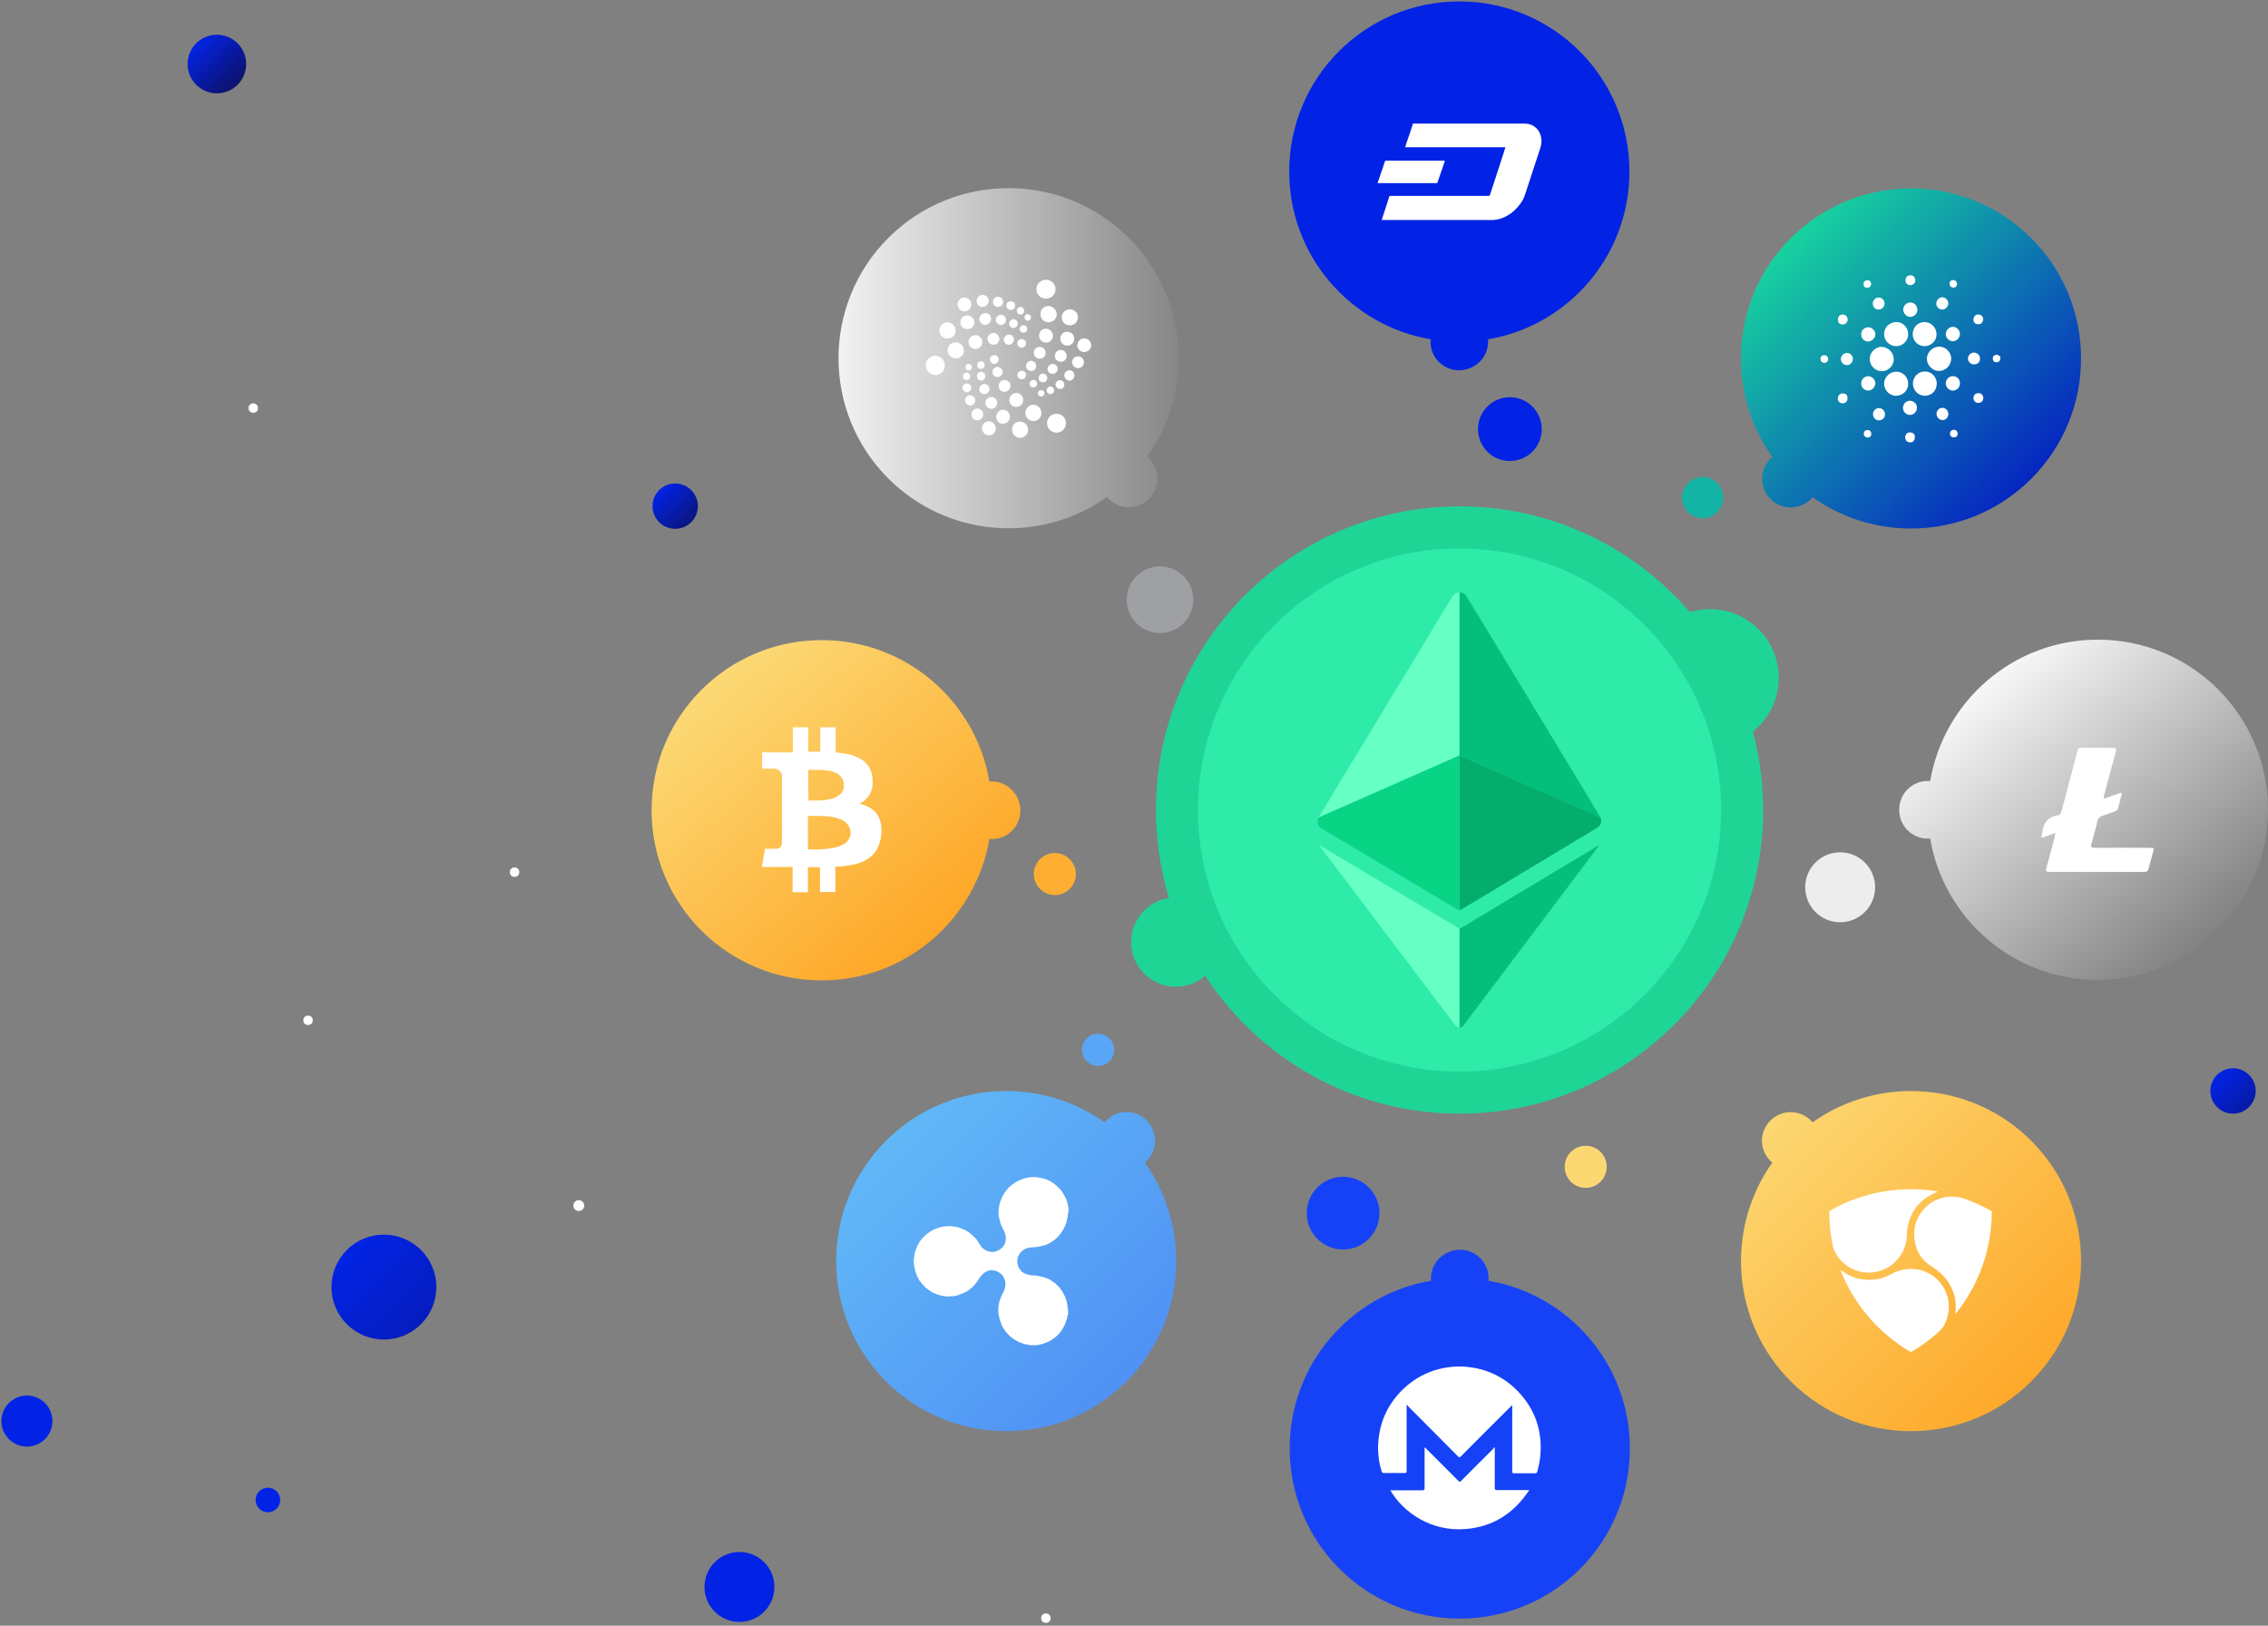 <?xml version="1.0" encoding="UTF-8"?>
<svg width="480px" height="344px" viewBox="0 0 480 344" version="1.1" xmlns="http://www.w3.org/2000/svg" xmlns:xlink="http://www.w3.org/1999/xlink">
    <rect x="0" y="0" width="480" height="344" fill="#808080" stroke="none"/>
    <!-- Generator: Sketch 48.2 (47327) - http://www.bohemiancoding.com/sketch -->
    <title>Header-Illustration</title>
    <desc>Created with Sketch.</desc>
    <defs>
        <linearGradient x1="14.782%" y1="14.712%" x2="85.633%" y2="85.564%" id="linearGradient-1">
            <stop stop-color="#0223E5" offset="0%"></stop>
            <stop stop-color="#0A157E" offset="100%"></stop>
        </linearGradient>
        <linearGradient x1="14.508%" y1="14.491%" x2="85.359%" y2="85.342%" id="linearGradient-2">
            <stop stop-color="#0223E5" offset="0%"></stop>
            <stop stop-color="#071AA6" offset="100%"></stop>
        </linearGradient>
        <linearGradient x1="14.524%" y1="14.85%" x2="85.192%" y2="85.519%" id="linearGradient-3">
            <stop stop-color="#0223E5" offset="0%"></stop>
            <stop stop-color="#0C126A" offset="100%"></stop>
        </linearGradient>
        <linearGradient x1="14.735%" y1="14.728%" x2="85.391%" y2="85.384%" id="linearGradient-4">
            <stop stop-color="#0223E5" offset="0%"></stop>
            <stop stop-color="#051DBE" offset="100%"></stop>
        </linearGradient>
        <linearGradient x1="13.483%" y1="14.553%" x2="78.707%" y2="85.259%" id="linearGradient-5">
            <stop stop-color="#FCD975" offset="0%"></stop>
            <stop stop-color="#FEA727" offset="100%"></stop>
        </linearGradient>
        <linearGradient x1="88.358%" y1="82.341%" x2="17.623%" y2="11.607%" id="linearGradient-6">
            <stop stop-color="#4F90F5" offset="0%"></stop>
            <stop stop-color="#61B9F6" offset="100%"></stop>
        </linearGradient>
        <linearGradient x1="8.636%" y1="8.669%" x2="85.319%" y2="85.352%" id="linearGradient-7">
            <stop stop-color="#FCD975" offset="0%"></stop>
            <stop stop-color="#FEA727" offset="100%"></stop>
        </linearGradient>
        <linearGradient x1="21.234%" y1="14.696%" x2="86.458%" y2="85.401%" id="linearGradient-8">
            <stop stop-color="#F7F7F7" offset="0%"></stop>
            <stop stop-color="#828282" offset="100%"></stop>
        </linearGradient>
        <linearGradient x1="11.61%" y1="17.604%" x2="82.345%" y2="88.339%" id="linearGradient-9">
            <stop stop-color="#17DA9D" offset="0%"></stop>
            <stop stop-color="#051EC2" offset="100%"></stop>
        </linearGradient>
        <linearGradient x1="-0.015%" y1="50.064%" x2="100.012%" y2="50.064%" id="linearGradient-10">
            <stop stop-color="#F7F7F7" offset="0%"></stop>
            <stop stop-color="#828282" offset="100%"></stop>
        </linearGradient>
    </defs>
    <g id="index" stroke="none" stroke-width="1" fill="none" fill-rule="evenodd" transform="translate(-728, -143)">
        <g id="Header-Illustration" transform="translate(728, 143)" fill-rule="nonzero">
            <circle id="Oval" fill="#1ED596" cx="361.9" cy="143.45" r="14.55"></circle>
            <circle id="Oval" fill="#1ED596" cx="308.9" cy="171.4" r="64.25"></circle>
            <circle id="Oval" fill="#2EEBA9" cx="308.9" cy="171.4" r="55.35"></circle>
            <path d="M308.9,159.85 L308.9,125.35 C308.3,125.35 307.75,125.65 307.4,126.2 L279.1,172.9 C279.05,172.95 279.05,173 279.05,173.05 C279.1,173 279.2,172.95 279.3,172.9 L308.9,159.85 Z" id="Shape" fill="#66FFC4"></path>
            <path d="M308.9,159.85 L308.9,125.35 C309.5,125.35 310.05,125.65 310.4,126.2 C310.4,126.2 338.85,173.05 338.751,173.05 L308.9,159.85 Z" id="Shape" fill="#04BF7C"></path>
            <path d="M338.5,172.9 L308.9,159.85 L308.9,192.55 C309,192.55 309.1,192.55 309.2,192.5 L338.05,175.15 C338.55,174.85 338.85,174.3 338.9,173.75 C338.9,173.5 338.85,173.25 338.7,173.05 C338.7,173 338.6,172.95 338.5,172.9 Z" id="Shape" fill="#05AD6D"></path>
            <path d="M279.15,178.8 L307.95,216.9 C308.2,217.2 308.55,217.35 308.9,217.35 L308.9,196.5 L279.15,178.8 Z" id="Shape" fill="#66FFC4"></path>
            <path d="M309.8,216.9 L338.55,178.75 L308.9,196.55 L308.9,217.4 C309.25,217.4 309.6,217.25 309.8,216.9 Z" id="Shape" fill="#04BF7C"></path>
            <path d="M308.9,159.85 L279.3,172.9 C279.2,172.95 279.15,173 279.05,173.05 C278.65,173.8 278.9,174.75 279.6,175.25 L308.55,192.5 C308.65,192.5 308.75,192.55 308.9,192.55 L308.9,159.85 Z" id="Shape" fill="#09D385"></path>
            <circle id="Oval" fill="url(#linearGradient-1)" cx="142.9" cy="107.1" r="4.8"></circle>
            <circle id="Oval" fill="#0223E5" cx="156.5" cy="335.8" r="7.4"></circle>
            <circle id="Oval" fill="url(#linearGradient-2)" cx="472.6" cy="230.85" r="4.8"></circle>
            <circle id="Oval" fill="#0223E5" cx="56.7" cy="317.4" r="2.6"></circle>
            <circle id="Oval" fill="#FFFFFF" cx="122.5" cy="255.1" r="1.15"></circle>
            <circle id="Oval" fill="#FFFFFF" cx="108.9" cy="184.55" r="1"></circle>
            <circle id="Oval" fill="#FFFFFF" cx="65.2" cy="215.9" r="1"></circle>
            <circle id="Oval" fill="#FFFFFF" cx="221.35" cy="342.4" r="1"></circle>
            <circle id="Oval" fill="#FFFFFF" cx="53.6" cy="86.35" r="1"></circle>
            <circle id="Oval" fill="#0223E5" cx="5.7" cy="300.7" r="5.4"></circle>
            <circle id="Oval" fill="url(#linearGradient-3)" cx="45.9" cy="13.55" r="6.2"></circle>
            <circle id="Oval" fill="url(#linearGradient-4)" cx="81.25" cy="272.35" r="11.1"></circle>
            <path d="M209.9,165.35 C209.75,165.35 209.55,165.35 209.4,165.4 C206.55,148.4 191.75,135.45 173.9,135.45 C154,135.45 137.9,151.55 137.9,171.45 C137.9,191.35 154,207.45 173.9,207.45 C191.75,207.45 206.5,194.5 209.4,177.5 C209.55,177.5 209.75,177.55 209.9,177.55 C213.25,177.55 215.95,174.85 215.95,171.5 C215.95,168.15 213.2,165.35 209.9,165.35 Z" id="Shape" fill="url(#linearGradient-5)"></path>
            <path d="M234.15,237.1 C234.05,237.2 233.9,237.35 233.8,237.5 C219.75,227.5 200.1,228.8 187.5,241.4 C173.45,255.45 173.45,278.25 187.5,292.3 C201.55,306.35 224.35,306.35 238.4,292.3 C251,279.7 252.3,260.05 242.3,246 C242.45,245.9 242.55,245.8 242.7,245.65 C245.05,243.3 245.05,239.45 242.7,237.1 C240.35,234.7 236.5,234.7 234.15,237.1 Z" id="Shape" fill="url(#linearGradient-6)"></path>
            <path d="M302.85,270.5 C302.85,270.65 302.85,270.85 302.9,271 C285.9,273.85 272.95,288.65 272.95,306.5 C272.95,326.4 289.05,342.5 308.95,342.5 C328.85,342.5 344.95,326.4 344.95,306.5 C344.95,288.65 332,273.9 315,271 C315,270.85 315.05,270.65 315.05,270.5 C315.05,267.15 312.35,264.45 309,264.45 C305.65,264.45 302.85,267.15 302.85,270.5 Z" id="Shape" fill="#1642F7"></path>
            <path d="M374.7,245.65 C374.8,245.75 374.95,245.9 375.1,246 C365.1,260.05 366.4,279.7 379,292.3 C393.05,306.35 415.85,306.35 429.9,292.3 C443.95,278.25 443.95,255.45 429.9,241.4 C417.3,228.8 397.65,227.5 383.6,237.5 C383.5,237.35 383.4,237.25 383.25,237.1 C380.9,234.75 377.05,234.75 374.7,237.1 C372.3,239.45 372.3,243.3 374.7,245.65 Z" id="Shape" fill="url(#linearGradient-7)"></path>
            <path d="M408,177.45 C408.15,177.45 408.35,177.45 408.5,177.4 C411.35,194.4 426.15,207.35 444,207.35 C463.9,207.35 480,191.25 480,171.35 C480,151.45 463.9,135.35 444,135.35 C426.15,135.35 411.4,148.3 408.5,165.3 C408.35,165.3 408.15,165.25 408,165.25 C404.65,165.25 401.95,167.95 401.95,171.3 C401.9,174.75 404.65,177.45 408,177.45 Z" id="Shape" fill="url(#linearGradient-8)"></path>
            <path d="M383.25,105.6 C383.35,105.5 383.5,105.35 383.6,105.2 C397.65,115.2 417.3,113.9 429.9,101.3 C443.95,87.25 443.95,64.45 429.9,50.4 C415.85,36.35 393.05,36.35 379,50.4 C366.4,63 365.1,82.65 375.1,96.7 C374.95,96.8 374.85,96.9 374.7,97.05 C372.35,99.4 372.35,103.25 374.7,105.6 C377.05,107.95 380.9,107.95 383.25,105.6 Z" id="Shape" fill="url(#linearGradient-9)"></path>
            <path d="M314.95,72.3 C314.95,72.15 314.95,71.95 314.9,71.8 C331.9,68.95 344.85,54.15 344.85,36.3 C344.85,16.4 328.75,0.3 308.85,0.3 C288.95,0.3 272.85,16.4 272.85,36.3 C272.85,54.15 285.8,68.9 302.8,71.8 C302.8,71.95 302.75,72.15 302.75,72.3 C302.75,75.65 305.45,78.35 308.8,78.35 C312.15,78.35 314.95,75.65 314.95,72.3 Z" id="Shape" fill="#0223E5"></path>
            <path d="M243.2,97 C243.1,96.9 242.95,96.75 242.8,96.65 C252.8,82.6 251.5,62.95 238.9,50.35 C224.85,36.3 202.05,36.3 188,50.35 C173.95,64.4 173.95,87.2 188,101.25 C200.6,113.85 220.25,115.15 234.3,105.15 C234.4,105.3 234.5,105.4 234.65,105.55 C237,107.9 240.85,107.9 243.2,105.55 C245.55,103.2 245.55,99.4 243.2,97 Z" id="Shape" fill="url(#linearGradient-10)"></path>
            <path d="M165.45,178.55 C165.35,179.25 164.95,179.6 164.25,179.6 L161.9,179.6 L161.25,183.45 L165.45,183.45 C165.7,183.45 166.1,183.45 166.6,183.45 C167.1,183.45 167.5,183.45 167.75,183.45 L167.75,188.8 L171,188.8 L171,183.5 C171.6,183.5 172.45,183.5 173.55,183.5 L173.55,188.75 L176.8,188.75 L176.8,183.4 C177.95,183.35 178.95,183.25 179.85,183.1 C180.75,182.95 181.6,182.7 182.4,182.4 C183.2,182.05 183.9,181.65 184.45,181.15 C185,180.65 185.45,180.05 185.8,179.3 C186.15,178.55 186.4,177.65 186.5,176.7 C186.7,174.75 186.35,173.25 185.55,172.2 C184.75,171.15 183.5,170.45 181.9,170.05 C184,169 184.9,167.2 184.65,164.65 C184.55,163.75 184.3,162.95 183.9,162.25 C183.45,161.55 182.9,161.05 182.15,160.6 C181.4,160.2 180.65,159.85 179.8,159.65 C178.95,159.45 177.95,159.3 176.85,159.2 L176.85,153.9 L173.6,153.9 L173.6,159.05 C173.05,159.05 172.2,159.05 171.05,159.1 L171.05,153.9 L167.8,153.9 L167.8,159.2 C167.35,159.2 166.65,159.2 165.75,159.2 L161.3,159.2 L161.3,162.65 L163.65,162.65 C164.7,162.65 165.35,163.15 165.5,164.05 L165.5,178.55 L165.45,178.55 Z M171.05,162.9 C171.15,162.9 171.4,162.9 171.9,162.9 C172.35,162.9 172.75,162.9 173.05,162.9 C173.35,162.9 173.75,162.9 174.25,162.95 C174.75,163 175.2,163.05 175.55,163.1 C175.9,163.15 176.3,163.3 176.7,163.45 C177.1,163.6 177.45,163.8 177.7,164.05 C177.95,164.3 178.15,164.55 178.35,164.95 C178.5,165.3 178.6,165.7 178.6,166.2 C178.6,166.6 178.55,166.95 178.4,167.25 C178.25,167.55 178.1,167.85 177.85,168.05 C177.6,168.25 177.35,168.45 177.05,168.6 C176.8,168.75 176.45,168.9 176.05,169 C175.65,169.1 175.3,169.15 174.95,169.25 C174.65,169.3 174.25,169.35 173.8,169.35 C173.35,169.35 173,169.4 172.75,169.4 C172.5,169.4 172.2,169.4 171.8,169.4 C171.4,169.4 171.15,169.4 171.1,169.4 L171.05,162.9 Z M179.85,177.15 C179.7,177.45 179.55,177.75 179.35,178 C179.15,178.25 178.85,178.45 178.5,178.65 C178.15,178.85 177.85,179 177.5,179.1 C177.2,179.2 176.8,179.3 176.35,179.4 C175.9,179.5 175.5,179.55 175.15,179.6 C174.8,179.65 174.4,179.65 173.9,179.7 C173.45,179.7 173.05,179.75 172.8,179.75 C172.55,179.75 172.2,179.75 171.8,179.75 C171.4,179.75 171.15,179.75 171,179.75 L171,172.65 C171.1,172.65 171.45,172.65 172,172.65 C172.55,172.65 173,172.65 173.35,172.65 C173.7,172.65 174.2,172.65 174.8,172.7 C175.4,172.75 175.95,172.8 176.35,172.9 C176.75,173 177.25,173.1 177.7,173.3 C178.2,173.45 178.6,173.7 178.9,173.95 C179.2,174.2 179.45,174.5 179.7,174.9 C179.9,175.3 180,175.75 180,176.25 C180.05,176.5 180,176.85 179.85,177.15 Z" id="Shape" fill="#FFFFFF"></path>
            <path d="M226.2,256.2 C226.2,256.2 226.2,256.2 226.2,256.2 L226.15,256.05 C226.15,255.45 226,254.9 225.85,254.35 C225.7,253.9 225.55,253.45 225.3,253.05 C225.2,252.9 225.1,252.7 225,252.55 C224.8,252.1 224.45,251.7 224.05,251.35 C223.75,251 223.4,250.7 223.05,250.45 C222.7,250.2 222.35,249.95 221.95,249.8 C221.4,249.5 220.85,249.35 220.25,249.25 C219.65,249.1 219.1,249.05 218.5,249.1 C217.7,249.1 216.95,249.25 216.25,249.55 C214.1,250.35 212.6,251.85 211.8,254 C211.5,254.75 211.35,255.55 211.35,256.35 C211.3,256.9 211.35,257.45 211.55,258 C211.55,258 211.55,258.05 211.55,258.05 C211.65,258.6 211.8,259.1 212.05,259.55 C212.2,260.05 212.5,260.45 212.7,260.95 C212.85,261.45 212.9,262 212.85,262.55 C212.7,263.3 212.35,263.85 211.75,264.3 C211.35,264.6 210.9,264.75 210.45,264.9 C209.9,264.95 209.35,264.85 208.85,264.7 C208.5,264.5 208.2,264.3 207.9,264.05 C207.55,263.7 207.35,263.25 207.05,262.85 C206.8,262.4 206.5,262 206.1,261.7 C206.1,261.7 206.1,261.7 206.1,261.7 C205.9,261.45 205.65,261.25 205.4,261.05 C205.15,260.8 204.85,260.6 204.55,260.45 C204.2,260.2 203.85,260.05 203.45,259.95 C203,259.75 202.55,259.6 202.05,259.6 C202,259.55 201.95,259.55 201.9,259.55 C201.3,259.45 200.75,259.4 200.15,259.5 C199.5,259.5 198.85,259.7 198.25,259.95 C197.95,260 197.7,260.15 197.4,260.3 C195.75,261.2 194.55,262.45 193.9,264.25 C193.65,264.85 193.5,265.5 193.45,266.15 C193.35,266.75 193.35,267.4 193.5,268 C193.5,268.05 193.5,268.1 193.55,268.15 C193.6,268.6 193.7,269.05 193.9,269.5 C193.9,269.5 193.9,269.5 193.9,269.5 C194,269.9 194.2,270.25 194.4,270.6 C194.4,270.6 194.4,270.6 194.4,270.6 C194.55,270.95 194.75,271.2 195,271.45 C195.15,271.7 195.35,271.9 195.55,272.1 C195.9,272.5 196.3,272.8 196.75,273.1 C197.15,273.4 197.65,273.65 198.1,273.8 C198.55,274 199,274.1 199.5,274.2 C200.1,274.35 200.65,274.35 201.25,274.3 C201.95,274.3 202.65,274.15 203.3,273.85 C204.95,273.3 206.15,272.25 207.05,270.8 C207.65,269.85 208.35,269.05 209.5,268.8 C210.05,268.75 210.6,268.85 211.1,269.05 C211.5,269.25 211.85,269.55 212.2,269.9 C212.4,270.2 212.55,270.55 212.7,270.9 C212.85,271.65 212.8,272.4 212.5,273.1 C211.85,274.3 211.35,275.5 211.3,276.85 C211.3,276.9 211.3,276.95 211.3,277 C211.25,277.5 211.3,278.05 211.45,278.55 C211.5,279.05 211.65,279.5 211.85,279.95 C211.85,279.95 211.85,280 211.85,280 C211.85,280 211.85,280 211.85,280 C212,280.5 212.25,280.95 212.55,281.35 C212.8,281.75 213.1,282.1 213.45,282.45 C213.65,282.7 213.9,282.9 214.2,283.1 C214.5,283.35 214.8,283.55 215.15,283.7 C215.5,283.9 215.85,284.1 216.25,284.2 C216.7,284.4 217.2,284.5 217.7,284.55 C217.7,284.6 217.75,284.6 217.75,284.65 C217.85,284.65 218,284.65 218.1,284.65 C218.45,284.65 218.8,284.65 219.1,284.65 C219.2,284.65 219.3,284.65 219.4,284.65 C219.4,284.65 219.45,284.65 219.45,284.65 C219.45,284.55 219.55,284.6 219.6,284.6 C220.1,284.5 220.55,284.45 221,284.25 C221.35,284.1 221.7,284 222,283.85 C223.8,282.9 225.05,281.45 225.65,279.5 C225.85,279.1 225.9,278.65 225.95,278.2 C225.95,278.2 225.95,278.2 225.95,278.2 C226,278.2 226,278.2 226.05,278.2 C226.1,278 226.05,277.8 226.05,277.6 C226.05,277.35 226.1,277.15 226,276.9 C226,276.85 226,276.75 225.95,276.7 C225.95,276.55 225.95,276.45 225.9,276.35 C225.9,275.8 225.75,275.3 225.55,274.8 C225.45,274.4 225.25,274.05 225.05,273.7 C224.95,273.35 224.7,273.1 224.5,272.8 C224.3,272.5 224.1,272.25 223.8,272 C223.5,271.7 223.2,271.4 222.8,271.2 C222.4,270.85 221.95,270.6 221.4,270.45 C221,270.25 220.6,270.15 220.15,270.1 C220.1,270.1 220.05,270.1 220.05,270.05 C219.45,269.9 218.8,269.85 218.2,269.85 C217.55,269.75 217,269.6 216.45,269.25 C216.1,268.95 215.8,268.6 215.55,268.15 C215.45,267.8 215.35,267.5 215.3,267.1 C215.2,265.4 216.45,264.15 218.1,263.95 C218.15,263.95 218.2,263.95 218.25,263.95 C218.45,263.95 218.65,263.95 218.8,263.9 C218.85,263.9 218.85,263.9 218.9,263.9 C219.25,263.9 219.65,263.85 220,263.75 C221.45,263.55 222.65,262.9 223.7,261.9 C224.8,260.8 225.55,259.5 225.85,257.95 C225.95,257.6 226,257.2 226,256.85 L226.05,256.85 L226.1,256.85 C226.1,256.65 226.1,256.4 226.1,256.2 C226.25,256.15 226.25,256.15 226.2,256.2 Z" id="Shape" fill="#FFFFFF"></path>
            <g id="WjOnGQ.tif" transform="translate(432, 158)" fill="#FFFFFF">
                <path d="M3,18.25 C2.05,18.6 1.3,18.9 0.55,19.15 C0.15,19.3 -0.1,19.3 0.1,18.75 C0.15,18.6 0.2,18.5 0.2,18.35 C0.4,16.25 1.35,14.8 3.6,14.5 C4.1,14.45 4.2,14 4.3,13.65 C5.35,9.6 6.45,5.6 7.5,1.55 C7.95,-0.05 7.75,0.25 9.25,0.25 C11.2,0.25 13.2,0.25 15.15,0.25 C15.8,0.25 15.95,0.4 15.8,1.05 C14.95,4.05 14.15,7.1 13.35,10.15 C13.3,10.4 13.1,10.7 13.35,10.9 C13.55,11.05 13.8,10.85 14,10.75 C14.85,10.45 15.7,10.15 16.55,9.85 C17,9.65 17.1,9.8 17,10.25 C16.75,11.15 16.5,12.05 16.3,12.95 C16.2,13.35 15.95,13.6 15.6,13.7 C14.7,14 13.8,14.35 12.9,14.65 C12.35,14.85 12.05,15.15 11.9,15.75 C11.5,17.35 11.1,18.95 10.65,20.5 C10.45,21.2 10.55,21.45 11.35,21.4 C15.2,21.35 19.05,21.4 22.9,21.4 C23.95,21.4 23.95,21.4 23.65,22.4 C23.35,23.55 23,24.7 22.7,25.85 C22.6,26.3 22.4,26.5 21.9,26.5 C15.15,26.5 8.45,26.5 1.7,26.5 C1,26.5 0.95,26.25 1.1,25.65 C1.7,23.5 2.25,21.35 2.85,19.2 C2.85,18.95 2.9,18.7 3,18.25 Z" id="Shape"></path>
            </g>
            <g id="Group" transform="translate(291.5, 289)" fill="#FFFFFF">
                <path d="M0.15,17.75 C0.15,17.5 0.15,17.3 0.15,17.05 C0.3,12.4 1.95,8.45 5.25,5.15 C8.5,1.95 12.45,0.3 17,0.15 C17.25,0.15 17.45,0.15 17.7,0.15 C22.35,0.3 26.4,2 29.65,5.3 C33.35,9.1 34.95,13.7 34.5,18.95 C34.4,20.1 34.15,21.25 33.85,22.4 C33.75,22.7 33.65,22.75 33.35,22.75 C31.9,22.75 30.45,22.75 28.95,22.75 C28.6,22.75 28.55,22.65 28.55,22.35 C28.55,17.85 28.55,13.4 28.55,8.9 C28.55,8.75 28.55,8.6 28.55,8.4 C28.35,8.45 28.25,8.6 28.15,8.7 C24.65,12.2 21.15,15.65 17.7,19.15 C17.45,19.4 17.3,19.45 17.05,19.15 C13.6,15.65 10.1,12.2 6.65,8.7 C6.55,8.6 6.45,8.45 6.35,8.3 C6.3,8.3 6.25,8.35 6.2,8.35 C6.2,8.5 6.2,8.65 6.2,8.8 C6.2,13.25 6.2,17.75 6.2,22.2 C6.2,22.65 6.1,22.7 5.7,22.7 C4.3,22.65 2.85,22.7 1.45,22.7 C1.15,22.7 1,22.6 0.9,22.3 C0.45,20.9 0.2,19.35 0.15,17.75 Z" id="Shape"></path>
                <path d="M24.85,17.25 C24.85,20.15 24.85,23 24.85,25.85 C24.85,26.25 24.95,26.3 25.35,26.3 C27.6,26.3 29.8,26.3 32.15,26.3 C28.9,31.25 24.45,34.1 18.6,34.55 C11.35,35.1 5.5,31.05 2.75,26.35 C2.9,26.35 3.05,26.35 3.2,26.35 C5.3,26.35 7.4,26.35 9.5,26.35 C9.85,26.35 10,26.3 10,25.9 C10,23.05 10,20.2 10,17.3 C10.2,17.3 10.25,17.45 10.35,17.55 C12.6,19.8 14.9,22.1 17.15,24.35 C17.4,24.6 17.5,24.6 17.75,24.35 C20,22.1 22.25,19.8 24.55,17.55 C24.55,17.45 24.65,17.3 24.85,17.25 Z" id="Shape"></path>
            </g>
            <g id="Group" transform="translate(385, 58)" fill="#FFFFFF">
                <path d="M25.35,15.35 C24,15.35 22.85,16.55 22.8,17.9 C22.8,19.3 24,20.5 25.4,20.5 C26.75,20.5 27.95,19.3 27.95,17.9 C27.95,16.5 26.75,15.3 25.35,15.35 Z" id="Shape"></path>
                <path d="M10.7,18 C10.75,19.4 11.9,20.55 13.25,20.55 C14.65,20.55 15.85,19.35 15.8,17.95 C15.75,16.55 14.6,15.45 13.25,15.4 C11.9,15.35 10.7,16.6 10.7,18 Z" id="Shape"></path>
                <path d="M22.4,20.6 C20.95,20.6 19.85,21.75 19.85,23.2 C19.85,24.6 21,25.75 22.35,25.75 C23.8,25.75 24.9,24.65 24.9,23.15 C24.9,21.75 23.75,20.6 22.4,20.6 Z" id="Shape"></path>
                <path d="M16.25,15.25 C17.7,15.25 18.85,14.15 18.85,12.7 C18.85,11.3 17.75,10.15 16.35,10.15 C14.9,10.15 13.75,11.25 13.75,12.7 C13.75,14.05 14.85,15.2 16.25,15.25 Z" id="Shape"></path>
                <path d="M18.85,23.25 C18.85,21.8 17.8,20.7 16.4,20.65 C14.95,20.65 13.8,21.75 13.75,23.15 C13.75,24.55 14.85,25.7 16.2,25.75 C17.7,25.75 18.85,24.65 18.85,23.25 Z" id="Shape"></path>
                <path d="M19.8,12.65 C19.8,14.1 20.85,15.2 22.25,15.25 C23.7,15.25 24.85,14.15 24.85,12.75 C24.85,11.35 23.75,10.2 22.4,10.15 C20.95,10.1 19.85,11.2 19.8,12.65 Z" id="Shape"></path>
                <path d="M19.3,9.05 C20.1,9.05 20.8,8.35 20.8,7.55 C20.8,6.7 20.1,6 19.3,6 C18.5,6 17.8,6.7 17.8,7.5 C17.8,8.3 18.5,9.05 19.3,9.05 Z" id="Shape"></path>
                <path d="M26.8,12.7 C26.8,13.5 27.5,14.2 28.3,14.2 C29.1,14.2 29.75,13.55 29.8,12.7 C29.8,11.85 29.15,11.2 28.35,11.15 C27.5,11.15 26.8,11.9 26.8,12.7 Z" id="Shape"></path>
                <path d="M11.9,23.05 C11.85,22.25 11.15,21.6 10.35,21.6 C9.55,21.65 8.9,22.3 8.9,23.15 C8.9,24 9.6,24.65 10.4,24.65 C11.2,24.65 11.9,23.9 11.9,23.05 Z" id="Shape"></path>
                <path d="M28.35,21.6 C27.55,21.55 26.85,22.25 26.8,23.05 C26.75,23.85 27.45,24.65 28.3,24.65 C29.1,24.65 29.8,24 29.8,23.15 C29.85,22.3 29.2,21.6 28.35,21.6 Z" id="Shape"></path>
                <path d="M10.4,14.25 C11.2,14.25 11.9,13.5 11.9,12.75 C11.9,11.95 11.2,11.25 10.4,11.25 C9.55,11.25 8.85,11.95 8.9,12.8 C8.9,13.6 9.6,14.3 10.4,14.25 Z" id="Shape"></path>
                <path d="M19.3,26.8 C18.45,26.75 17.75,27.45 17.75,28.3 C17.75,29.1 18.4,29.8 19.2,29.8 C20,29.8 20.7,29.15 20.7,28.3 C20.75,27.55 20.1,26.85 19.3,26.8 Z" id="Shape"></path>
                <path d="M12.65,28.35 C11.95,28.35 11.4,28.95 11.4,29.65 C11.4,30.35 11.95,30.95 12.65,30.95 C13.35,30.95 13.95,30.4 13.95,29.7 C13.95,28.95 13.35,28.35 12.65,28.35 Z" id="Shape"></path>
                <path d="M26.05,7.5 C26.75,7.5 27.35,6.85 27.35,6.15 C27.3,5.45 26.7,4.9 26.05,4.9 C25.4,4.9 24.8,5.55 24.8,6.2 C24.75,6.9 25.35,7.5 26.05,7.5 Z" id="Shape"></path>
                <path d="M5.9,16.7 C5.2,16.7 4.65,17.25 4.6,17.95 C4.6,18.65 5.2,19.3 5.9,19.25 C6.55,19.25 7.15,18.65 7.15,17.95 C7.15,17.25 6.6,16.7 5.9,16.7 Z" id="Shape"></path>
                <path d="M26.15,28.3 C25.4,28.25 24.85,28.85 24.85,29.6 C24.85,30.3 25.45,30.85 26.1,30.9 C26.75,30.9 27.35,30.35 27.35,29.65 C27.35,28.9 26.85,28.35 26.15,28.3 Z" id="Shape"></path>
                <path d="M34.05,17.85 C34.05,17.15 33.45,16.6 32.75,16.6 C32.1,16.6 31.5,17.2 31.5,17.85 C31.5,18.55 32.1,19.15 32.85,19.1 C33.55,19.1 34.1,18.55 34.05,17.85 Z" id="Shape"></path>
                <path d="M12.65,7.5 C13.35,7.45 13.85,6.9 13.85,6.2 C13.85,5.5 13.25,4.95 12.6,4.95 C11.9,4.95 11.35,5.55 11.35,6.25 C11.35,7 11.95,7.55 12.65,7.5 Z" id="Shape"></path>
                <path d="M19.3,2.35 C19.9,2.3 20.35,1.95 20.35,1.3 C20.35,0.7 19.95,0.25 19.35,0.25 C18.75,0.25 18.3,0.6 18.3,1.25 C18.25,1.95 18.65,2.25 19.3,2.35 Z" id="Shape"></path>
                <path d="M33.7,25.2 C33.05,25.2 32.7,25.6 32.65,26.2 C32.7,26.85 33.05,27.25 33.7,27.25 C34.3,27.25 34.75,26.85 34.75,26.2 C34.7,25.6 34.35,25.15 33.7,25.2 Z" id="Shape"></path>
                <path d="M4.95,10.65 C5.6,10.65 5.95,10.3 6.05,9.65 C6,9.05 5.7,8.6 5.05,8.55 C4.45,8.55 4,8.9 4,9.55 C3.95,10.2 4.25,10.65 4.95,10.65 Z" id="Shape"></path>
                <path d="M19.3,33.5 C18.65,33.45 18.3,33.85 18.2,34.5 C18.25,35.15 18.55,35.55 19.2,35.6 C19.85,35.65 20.25,35.2 20.25,34.6 C20.35,33.95 19.95,33.55 19.3,33.5 Z" id="Shape"></path>
                <path d="M5,25.25 C4.35,25.25 4,25.7 3.95,26.3 C3.95,26.95 4.35,27.3 5,27.35 C5.6,27.3 6,26.95 6,26.3 C6.05,25.6 5.65,25.25 5,25.25 Z" id="Shape"></path>
                <path d="M33.65,10.6 C34.3,10.65 34.65,10.2 34.7,9.6 C34.75,8.95 34.35,8.6 33.7,8.55 C33.05,8.55 32.75,8.95 32.65,9.55 C32.65,10.2 33,10.6 33.65,10.6 Z" id="Shape"></path>
                <path d="M1.15,17.15 C0.65,17.15 0.3,17.4 0.3,17.95 C0.3,18.45 0.6,18.7 1.1,18.8 C1.6,18.75 1.9,18.45 1.9,17.95 C1.9,17.5 1.6,17.2 1.15,17.15 Z" id="Shape"></path>
                <path d="M37.6,17.05 C37.1,17.1 36.75,17.35 36.75,17.85 C36.75,18.3 37,18.65 37.45,18.65 C37.95,18.7 38.3,18.4 38.35,17.9 C38.4,17.4 38.1,17.15 37.6,17.05 Z" id="Shape"></path>
                <path d="M28.45,32.95 C28,33 27.7,33.3 27.7,33.75 C27.7,34.25 28,34.55 28.55,34.55 C29.05,34.55 29.3,34.2 29.35,33.75 C29.25,33.2 28.95,32.9 28.45,32.95 Z" id="Shape"></path>
                <path d="M10.15,2.9 C10.65,2.9 10.95,2.65 11,2.1 C11,1.6 10.7,1.3 10.2,1.3 C9.75,1.3 9.45,1.6 9.4,2.05 C9.35,2.55 9.6,2.85 10.15,2.9 Z" id="Shape"></path>
                <path d="M28.35,2.85 C28.85,2.9 29.15,2.6 29.2,2.1 C29.15,1.6 28.9,1.3 28.4,1.25 C27.95,1.25 27.65,1.5 27.6,1.95 C27.6,2.5 27.85,2.8 28.35,2.85 Z" id="Shape"></path>
                <path d="M10.25,33 C9.75,33 9.45,33.3 9.45,33.8 C9.45,34.3 9.8,34.55 10.3,34.6 C10.8,34.55 11.05,34.25 11.05,33.75 C11,33.25 10.7,33 10.25,33 Z" id="Shape"></path>
            </g>
            <g id="_x35_XXDm8.tif" transform="translate(195.5, 59)" fill="#FFFFFF">
                <g id="Group">
                    <path d="M0.45,17.9 C0.6,17.5 0.75,17.1 1.1,16.8 C1.75,16.2 2.7,16.1 3.5,16.6 C4.25,17.05 4.6,17.95 4.4,18.85 C4.2,19.7 3.45,20.3 2.6,20.35 C1.7,20.4 0.9,19.85 0.6,19.05 C0.55,18.95 0.6,18.85 0.5,18.8 C0.45,18.5 0.45,18.2 0.45,17.9 Z" id="Shape"></path>
                    <path d="M20.05,33.65 C20,33.55 19.9,33.6 19.85,33.55 C19.05,33.25 18.6,32.5 18.7,31.6 C18.8,30.8 19.55,30.2 20.35,30.2 C21.15,30.2 21.85,30.75 22.05,31.55 C22.25,32.35 21.8,33.15 21.05,33.5 C20.95,33.55 20.8,33.6 20.7,33.65 C20.5,33.65 20.3,33.65 20.05,33.65 Z" id="Shape"></path>
                    <path d="M23.85,2.2 C23.85,1.05 24.75,0.2 25.9,0.2 C27,0.2 27.9,1.1 27.9,2.2 C27.9,3.3 27,4.2 25.85,4.2 C24.7,4.2 23.85,3.3 23.85,2.2 Z" id="Shape"></path>
                    <path d="M28.1,28.55 C29.2,28.55 30.1,29.4 30.1,30.55 C30.1,31.65 29.2,32.55 28.1,32.55 C27,32.55 26.1,31.65 26.1,30.55 C26.1,29.4 27,28.55 28.1,28.55 Z" id="Shape"></path>
                    <path d="M28.15,7.5 C28.15,8.45 27.35,9.2 26.4,9.2 C25.45,9.2 24.7,8.45 24.7,7.45 C24.7,6.5 25.45,5.75 26.45,5.75 C27.35,5.8 28.15,6.6 28.15,7.5 Z" id="Shape"></path>
                    <path d="M23.25,30.1 C22.3,30.1 21.55,29.35 21.5,28.4 C21.5,27.45 22.3,26.65 23.2,26.65 C24.15,26.65 24.9,27.45 24.9,28.35 C24.95,29.3 24.15,30.1 23.25,30.1 Z" id="Shape"></path>
                    <path d="M6.75,13.45 C7.7,13.45 8.5,14.2 8.5,15.15 C8.5,16.1 7.7,16.9 6.75,16.85 C5.8,16.85 5.05,16.05 5.05,15.1 C5.05,14.2 5.8,13.45 6.75,13.45 Z" id="Shape"></path>
                    <path d="M30.9,9.85 C29.95,9.85 29.2,9.1 29.2,8.15 C29.2,7.2 30,6.4 30.95,6.45 C31.9,6.45 32.65,7.25 32.65,8.15 C32.6,9.1 31.85,9.85 30.9,9.85 Z" id="Shape"></path>
                    <path d="M6.75,10.95 C6.75,11.9 6,12.65 5.05,12.65 C4.1,12.65 3.3,11.9 3.3,10.95 C3.3,10 4.1,9.2 5,9.2 C6,9.25 6.75,10.05 6.75,10.95 Z" id="Shape"></path>
                    <path d="M15.35,29.2 C15.35,28.35 16,27.7 16.8,27.7 C17.6,27.7 18.25,28.35 18.25,29.15 C18.25,29.95 17.6,30.65 16.8,30.65 C16,30.7 15.35,30.05 15.35,29.2 Z" id="Shape"></path>
                    <path d="M28.9,12.65 C28.9,11.85 29.55,11.15 30.4,11.2 C31.2,11.2 31.85,11.85 31.85,12.7 C31.85,13.5 31.2,14.15 30.35,14.15 C29.55,14.1 28.9,13.45 28.9,12.65 Z" id="Shape"></path>
                    <path d="M10.7,9.2 C10.7,10.05 10.05,10.65 9.2,10.65 C8.4,10.65 7.75,10 7.75,9.2 C7.75,8.35 8.4,7.75 9.25,7.75 C10.05,7.75 10.7,8.4 10.7,9.2 Z" id="Shape"></path>
                    <path d="M12.4,13.4 C12.4,14.2 11.75,14.85 10.95,14.85 C10.15,14.85 9.5,14.2 9.5,13.35 C9.5,12.5 10.15,11.9 11,11.9 C11.75,11.95 12.4,12.6 12.4,13.4 Z" id="Shape"></path>
                    <path d="M24.4,12 C24.4,11.2 25.05,10.55 25.85,10.55 C26.65,10.55 27.35,11.2 27.35,12.05 C27.35,12.85 26.7,13.5 25.9,13.5 C25.05,13.5 24.4,12.85 24.4,12 Z" id="Shape"></path>
                    <path d="M7.15,5.4 C7.15,4.6 7.8,3.95 8.6,3.95 C9.4,3.95 10.05,4.6 10.05,5.4 C10.05,6.25 9.4,6.9 8.6,6.9 C7.8,6.85 7.15,6.2 7.15,5.4 Z" id="Shape"></path>
                    <path d="M21.05,25.65 C21.05,26.45 20.4,27.1 19.55,27.1 C18.75,27.1 18.1,26.45 18.1,25.65 C18.1,24.85 18.75,24.2 19.55,24.15 C20.4,24.15 21.05,24.8 21.05,25.65 Z" id="Shape"></path>
                    <path d="M15.25,31.65 C15.25,32.5 14.6,33.1 13.8,33.1 C13,33.1 12.35,32.45 12.3,31.65 C12.3,30.85 12.95,30.15 13.75,30.15 C14.6,30.15 15.25,30.8 15.25,31.65 Z" id="Shape"></path>
                    <path d="M33.95,15.5 C33.15,15.5 32.5,14.85 32.5,14.05 C32.5,13.25 33.2,12.55 34,12.6 C34.8,12.6 35.45,13.3 35.45,14.1 C35.4,14.85 34.75,15.5 33.95,15.5 Z" id="Shape"></path>
                    <path d="M14.3,25 C15,25 15.55,25.55 15.55,26.25 C15.55,26.95 15,27.5 14.3,27.5 C13.6,27.5 13.05,26.95 13.05,26.25 C13.05,25.55 13.6,25 14.3,25 Z" id="Shape"></path>
                    <path d="M13.05,7.25 C13.75,7.25 14.3,7.8 14.25,8.5 C14.25,9.2 13.65,9.75 13,9.75 C12.3,9.75 11.75,9.15 11.75,8.5 C11.8,7.85 12.35,7.25 13.05,7.25 Z" id="Shape"></path>
                    <path d="M15.85,22.65 C15.85,21.95 16.4,21.4 17.1,21.4 C17.8,21.4 18.35,21.95 18.35,22.65 C18.35,23.35 17.8,23.9 17.1,23.9 C16.35,23.9 15.85,23.4 15.85,22.65 Z" id="Shape"></path>
                    <path d="M11.35,29.95 C10.65,29.95 10.05,29.4 10.1,28.7 C10.1,28 10.65,27.45 11.35,27.45 C12.05,27.45 12.6,28 12.6,28.7 C12.6,29.35 12.05,29.95 11.35,29.95 Z" id="Shape"></path>
                    <path d="M23.3,15.65 C23.3,14.95 23.85,14.4 24.55,14.4 C25.25,14.4 25.8,14.95 25.8,15.7 C25.8,16.4 25.25,16.9 24.55,16.9 C23.85,16.9 23.3,16.35 23.3,15.65 Z" id="Shape"></path>
                    <path d="M29,17.55 C28.3,17.55 27.75,17 27.75,16.3 C27.75,15.6 28.3,15.05 29,15.05 C29.7,15.05 30.25,15.6 30.25,16.35 C30.25,17 29.75,17.55 29,17.55 Z" id="Shape"></path>
                    <path d="M12.4,5.95 C11.7,5.95 11.2,5.4 11.2,4.65 C11.2,3.95 11.8,3.4 12.5,3.4 C13.2,3.4 13.75,4 13.75,4.7 C13.7,5.45 13.1,5.95 12.4,5.95 Z" id="Shape"></path>
                    <path d="M14.75,13.95 C14.05,13.95 13.5,13.4 13.5,12.7 C13.5,12 14.05,11.45 14.75,11.45 C15.45,11.45 16,12 16,12.7 C16,13.45 15.45,13.95 14.75,13.95 Z" id="Shape"></path>
                    <path d="M33.9,17.65 C33.9,18.35 33.35,18.9 32.65,18.9 C31.95,18.9 31.4,18.35 31.4,17.65 C31.4,16.95 31.95,16.4 32.65,16.4 C33.3,16.4 33.9,16.95 33.9,17.65 Z" id="Shape"></path>
                    <path d="M18.05,11.8 C18.65,11.8 19.1,12.25 19.1,12.85 C19.1,13.45 18.6,13.95 18,13.95 C17.4,13.95 16.95,13.5 16.95,12.9 C16.95,12.3 17.45,11.8 18.05,11.8 Z" id="Shape"></path>
                    <path d="M29.75,20.4 C29.75,19.8 30.25,19.35 30.85,19.35 C31.45,19.35 31.9,19.8 31.9,20.45 C31.9,21.05 31.45,21.5 30.85,21.55 C30.25,21.55 29.75,21 29.75,20.4 Z" id="Shape"></path>
                    <path d="M16.8,4.9 C16.8,5.5 16.35,5.95 15.7,5.95 C15.1,5.95 14.65,5.45 14.65,4.85 C14.65,4.25 15.15,3.8 15.75,3.8 C16.35,3.8 16.8,4.3 16.8,4.9 Z" id="Shape"></path>
                    <path d="M15.6,18.65 C16.2,18.65 16.7,19.1 16.7,19.7 C16.7,20.3 16.25,20.75 15.65,20.8 C15.05,20.8 14.55,20.35 14.55,19.75 C14.5,19.15 15,18.65 15.6,18.65 Z" id="Shape"></path>
                    <path d="M12.85,24.4 C12.25,24.4 11.75,23.95 11.75,23.35 C11.75,22.75 12.25,22.25 12.85,22.25 C13.45,22.25 13.9,22.75 13.9,23.3 C13.9,23.9 13.45,24.4 12.85,24.4 Z" id="Shape"></path>
                    <path d="M27.25,20.1 C26.65,20.1 26.2,19.65 26.2,19.05 C26.2,18.45 26.7,18 27.3,18 C27.9,18 28.35,18.45 28.35,19.1 C28.3,19.7 27.85,20.1 27.25,20.1 Z" id="Shape"></path>
                    <path d="M22.75,19.5 C22.15,19.5 21.65,19 21.65,18.45 C21.65,17.85 22.1,17.35 22.7,17.35 C23.3,17.35 23.75,17.8 23.8,18.4 C23.85,19 23.35,19.5 22.75,19.5 Z" id="Shape"></path>
                    <path d="M8.75,25.75 C8.75,25.15 9.2,24.65 9.8,24.65 C10.4,24.65 10.9,25.15 10.9,25.7 C10.9,26.3 10.45,26.8 9.85,26.8 C9.25,26.8 8.75,26.35 8.75,25.75 Z" id="Shape"></path>
                    <path d="M16.3,9.75 C15.7,9.75 15.25,9.25 15.25,8.65 C15.25,8.05 15.75,7.6 16.35,7.6 C16.95,7.6 17.4,8.1 17.4,8.7 C17.4,9.3 16.9,9.75 16.3,9.75 Z" id="Shape"></path>
                    <path d="M24.3,21 C24.3,20.5 24.7,20.05 25.2,20.05 C25.7,20.05 26.15,20.45 26.15,20.95 C26.15,21.5 25.75,21.9 25.25,21.9 C24.75,21.9 24.3,21.5 24.3,21 Z" id="Shape"></path>
                    <path d="M9.15,22.15 C9.65,22.15 10.05,22.55 10.05,23.05 C10.05,23.55 9.6,24 9.15,24 C8.65,24 8.2,23.55 8.2,23.05 C8.2,22.5 8.65,22.15 9.15,22.15 Z" id="Shape"></path>
                    <path d="M15.85,17.05 C15.85,17.55 15.45,17.95 14.95,18 C14.45,18 14,17.55 14,17.05 C14,16.55 14.45,16.15 14.95,16.15 C15.45,16.1 15.85,16.5 15.85,17.05 Z" id="Shape"></path>
                    <path d="M20.7,14.55 C20.2,14.55 19.8,14.15 19.8,13.65 C19.8,13.1 20.2,12.75 20.75,12.75 C21.25,12.75 21.65,13.15 21.65,13.7 C21.65,14.2 21.25,14.6 20.7,14.55 Z" id="Shape"></path>
                    <path d="M19,8.55 C19.5,8.55 19.9,8.95 19.9,9.45 C19.9,9.95 19.5,10.4 19,10.4 C18.5,10.4 18.1,10 18.05,9.5 C18.1,8.95 18.5,8.55 19,8.55 Z" id="Shape"></path>
                    <path d="M13.05,20.6 C13.05,21.1 12.6,21.55 12.15,21.55 C11.65,21.55 11.2,21.05 11.25,20.55 C11.25,20.05 11.65,19.65 12.2,19.65 C12.65,19.7 13.05,20.1 13.05,20.6 Z" id="Shape"></path>
                    <path d="M27.9,22.35 C27.9,21.85 28.35,21.45 28.85,21.45 C29.35,21.45 29.75,21.85 29.75,22.4 C29.75,22.95 29.35,23.35 28.8,23.3 C28.3,23.25 27.9,22.85 27.9,22.35 Z" id="Shape"></path>
                    <path d="M20.75,19.45 C21.25,19.45 21.65,19.85 21.65,20.35 C21.65,20.9 21.25,21.25 20.75,21.25 C20.2,21.25 19.8,20.85 19.8,20.3 C19.85,19.85 20.25,19.45 20.75,19.45 Z" id="Shape"></path>
                    <path d="M17.5,5.65 C17.5,5.1 17.9,4.75 18.45,4.75 C18.95,4.75 19.35,5.15 19.35,5.65 C19.35,6.15 18.95,6.6 18.4,6.6 C17.9,6.6 17.5,6.15 17.5,5.65 Z" id="Shape"></path>
                    <path d="M21.25,6.8 C21.25,7.25 20.9,7.6 20.45,7.55 C20,7.55 19.7,7.2 19.7,6.75 C19.7,6.3 20.05,5.95 20.5,5.95 C20.95,6 21.3,6.35 21.25,6.8 Z" id="Shape"></path>
                    <path d="M8.3,20.65 C8.3,20.2 8.6,19.85 9.05,19.85 C9.5,19.85 9.85,20.2 9.85,20.65 C9.85,21.1 9.5,21.45 9.05,21.45 C8.65,21.45 8.3,21.1 8.3,20.65 Z" id="Shape"></path>
                    <path d="M12.9,18.25 C12.9,18.7 12.55,19.05 12.1,19.05 C11.65,19.05 11.3,18.7 11.3,18.25 C11.3,17.8 11.65,17.45 12.1,17.45 C12.55,17.45 12.9,17.8 12.9,18.25 Z" id="Shape"></path>
                    <path d="M27.6,23.6 C27.6,24.05 27.25,24.4 26.8,24.4 C26.35,24.4 26,24 26,23.6 C26,23.15 26.35,22.8 26.8,22.8 C27.25,22.8 27.6,23.15 27.6,23.6 Z" id="Shape"></path>
                    <path d="M21.1,11.4 C20.65,11.4 20.3,11.05 20.3,10.6 C20.3,10.15 20.65,9.85 21.1,9.8 C21.55,9.8 21.9,10.15 21.9,10.6 C21.9,11.05 21.55,11.4 21.1,11.4 Z" id="Shape"></path>
                    <path d="M22.4,22.2 C22.4,21.75 22.75,21.4 23.2,21.4 C23.65,21.4 24,21.75 24,22.15 C24,22.6 23.65,23 23.2,23 C22.75,23 22.4,22.65 22.4,22.2 Z" id="Shape"></path>
                    <path d="M25.55,24.25 C25.55,24.6 25.25,24.9 24.85,24.9 C24.5,24.9 24.15,24.55 24.15,24.2 C24.15,23.8 24.45,23.55 24.85,23.55 C25.3,23.55 25.55,23.85 25.55,24.25 Z" id="Shape"></path>
                    <path d="M9.55,18 C9.9,18 10.2,18.3 10.2,18.7 C10.2,19.1 9.9,19.4 9.5,19.4 C9.15,19.4 8.85,19.1 8.8,18.7 C8.8,18.3 9.15,18 9.55,18 Z" id="Shape"></path>
                    <path d="M22,7.5 C22.4,7.5 22.7,7.8 22.7,8.15 C22.7,8.55 22.4,8.85 22,8.85 C21.6,8.85 21.3,8.55 21.35,8.15 C21.3,7.75 21.6,7.45 22,7.5 Z" id="Shape"></path>
                </g>
            </g>
            <g id="cdmymF.tif" transform="translate(291.5, 26)" fill="#FFFFFF">
                <g id="Group">
                    <path d="M0.05,12.7 C0.25,12.2 0.45,11.65 0.6,11.1 C0.95,10.1 1.3,9.15 1.6,8.15 C1.65,8.05 1.65,8 1.8,8 C5.95,8 10.05,8 14.2,8 C14.25,8 14.25,8 14.3,8 C14.15,8.5 13.95,9 13.8,9.5 C13.45,10.5 13.1,11.55 12.75,12.55 C12.7,12.7 12.65,12.75 12.45,12.75 C8.3,12.75 4.2,12.75 0.05,12.75 C0.05,12.75 0.05,12.7 0.05,12.7 Z" id="Shape"></path>
                    <path d="M7.55,0.15 C15.35,0.15 23.15,0.15 30.95,0.15 C31.05,0.15 31.15,0.15 31.2,0.15 C32.05,0.15 32.8,0.4 33.45,0.95 C34.2,1.55 34.55,2.35 34.7,3.25 C34.8,4 34.7,4.75 34.45,5.45 C33.35,8.75 32.3,12.05 31.2,15.35 C30.8,16.55 30,17.55 29.1,18.45 C28.15,19.35 27.05,20 25.8,20.35 C25.4,20.45 25,20.5 24.6,20.55 C24.5,20.55 24.45,20.55 24.35,20.55 C16.6,20.55 8.9,20.55 1.15,20.55 C1.1,20.55 0.95,20.6 0.95,20.45 C1.5,18.85 2,17.25 2.5,15.65 C2.55,15.5 2.6,15.45 2.75,15.45 C9.65,15.45 16.6,15.45 23.5,15.45 C23.7,15.45 23.75,15.4 23.85,15.2 C24.85,12.2 25.8,9.2 26.8,6.15 C26.9,5.85 27,5.5 27.1,5.15 C20,5.15 12.95,5.15 5.9,5.15 C6,4.8 6.1,4.5 6.2,4.15 C6.65,2.9 7.1,1.55 7.55,0.15 Z" id="Shape"></path>
                </g>
            </g>
            <g id="Group" transform="translate(387, 251.5)" fill="#FFFFFF">
                <path d="M34.55,6.6 C34.45,6.8 34.5,7.05 34.45,7.3 C34.3,9.45 33.95,11.55 33.4,13.65 C32.5,17.1 31.05,20.35 29.15,23.35 C28.5,24.4 27.75,25.4 27,26.35 C26.95,26.4 26.95,26.45 26.85,26.45 C26.85,26.1 26.9,25.8 26.9,25.45 C27,24.2 26.8,23 26.35,21.8 C25.5,19.5 23.95,17.85 21.9,16.55 C19.75,15.25 18.55,13.35 18.2,10.85 C17.85,8.15 18.65,5.8 20.6,3.9 C21.95,2.6 23.55,1.95 25.4,1.75 C26.95,1.6 28.4,1.95 29.85,2.55 C31.45,3.2 33.05,3.95 34.55,4.8 C34.55,5.05 34.55,5.25 34.55,5.5 C34.5,5.6 34.55,5.75 34.5,5.85 C34.5,5.95 34.5,6.05 34.5,6.15 C34.5,6.25 34.45,6.35 34.55,6.45 C34.55,6.5 34.55,6.55 34.55,6.6 Z" id="Shape"></path>
                <path d="M23,0.7 C22.9,0.8 22.8,0.8 22.7,0.85 C19.35,2.25 17.4,4.7 16.7,8.25 C16.6,8.9 16.6,9.55 16.55,10.2 C16.35,14 13.4,17.15 9.65,17.7 C6.1,18.2 2.8,16.4 1.25,13.2 C0.95,12.6 0.85,11.9 0.75,11.25 C0.35,9.2 0.15,7.1 0.15,5 C0.15,4.85 0.2,4.75 0.35,4.65 C3.85,2.65 7.55,1.35 11.5,0.65 C13.7,0.25 15.95,0.1 18.2,0.15 C19.75,0.2 21.3,0.3 22.85,0.55 C22.85,0.65 22.95,0.65 23,0.7 Z" id="Shape"></path>
                <path d="M2.5,17.2 C2.6,17.3 2.75,17.35 2.85,17.45 C4.7,18.8 6.75,19.4 9.05,19.3 C10.6,19.25 12,18.8 13.35,18.05 C14.6,17.35 16,17 17.45,17 C21.1,17 24.25,19.45 25.2,23 C25.7,24.95 25.45,26.85 24.6,28.65 C24.2,29.5 23.55,30.1 22.9,30.7 C21.3,32.1 19.55,33.35 17.7,34.45 C17.5,34.6 17.35,34.55 17.15,34.45 C15.6,33.55 14.15,32.5 12.75,31.35 C8.85,28.15 5.8,24.25 3.6,19.75 C3.25,19 2.9,18.25 2.6,17.45 C2.5,17.35 2.45,17.3 2.5,17.2 C2.45,17.2 2.45,17.2 2.5,17.2 Z" id="Shape"></path>
            </g>
            <circle id="Oval" fill="#FEAE32" cx="223.25" cy="184.95" r="4.45"></circle>
            <circle id="Oval" fill="#59A6F6" cx="232.4" cy="222.15" r="3.4"></circle>
            <circle id="Oval" fill="#1642F7" cx="284.25" cy="256.7" r="7.7"></circle>
            <circle id="Oval" fill="#FCD873" cx="335.6" cy="246.9" r="4.45"></circle>
            <circle id="Oval" fill="#EDEDEE" cx="389.45" cy="187.75" r="7.4"></circle>
            <circle id="Oval" fill="#13B4A5" cx="360.35" cy="105.3" r="4.35"></circle>
            <circle id="Oval" fill="#0223E5" cx="319.55" cy="90.8" r="6.75"></circle>
            <circle id="Oval" fill="#9EA0A3" cx="245.5" cy="126.9" r="7.05"></circle>
            <circle id="Oval" fill="#1ED596" cx="248.85" cy="199.35" r="9.45"></circle>
        </g>
    </g>
</svg>